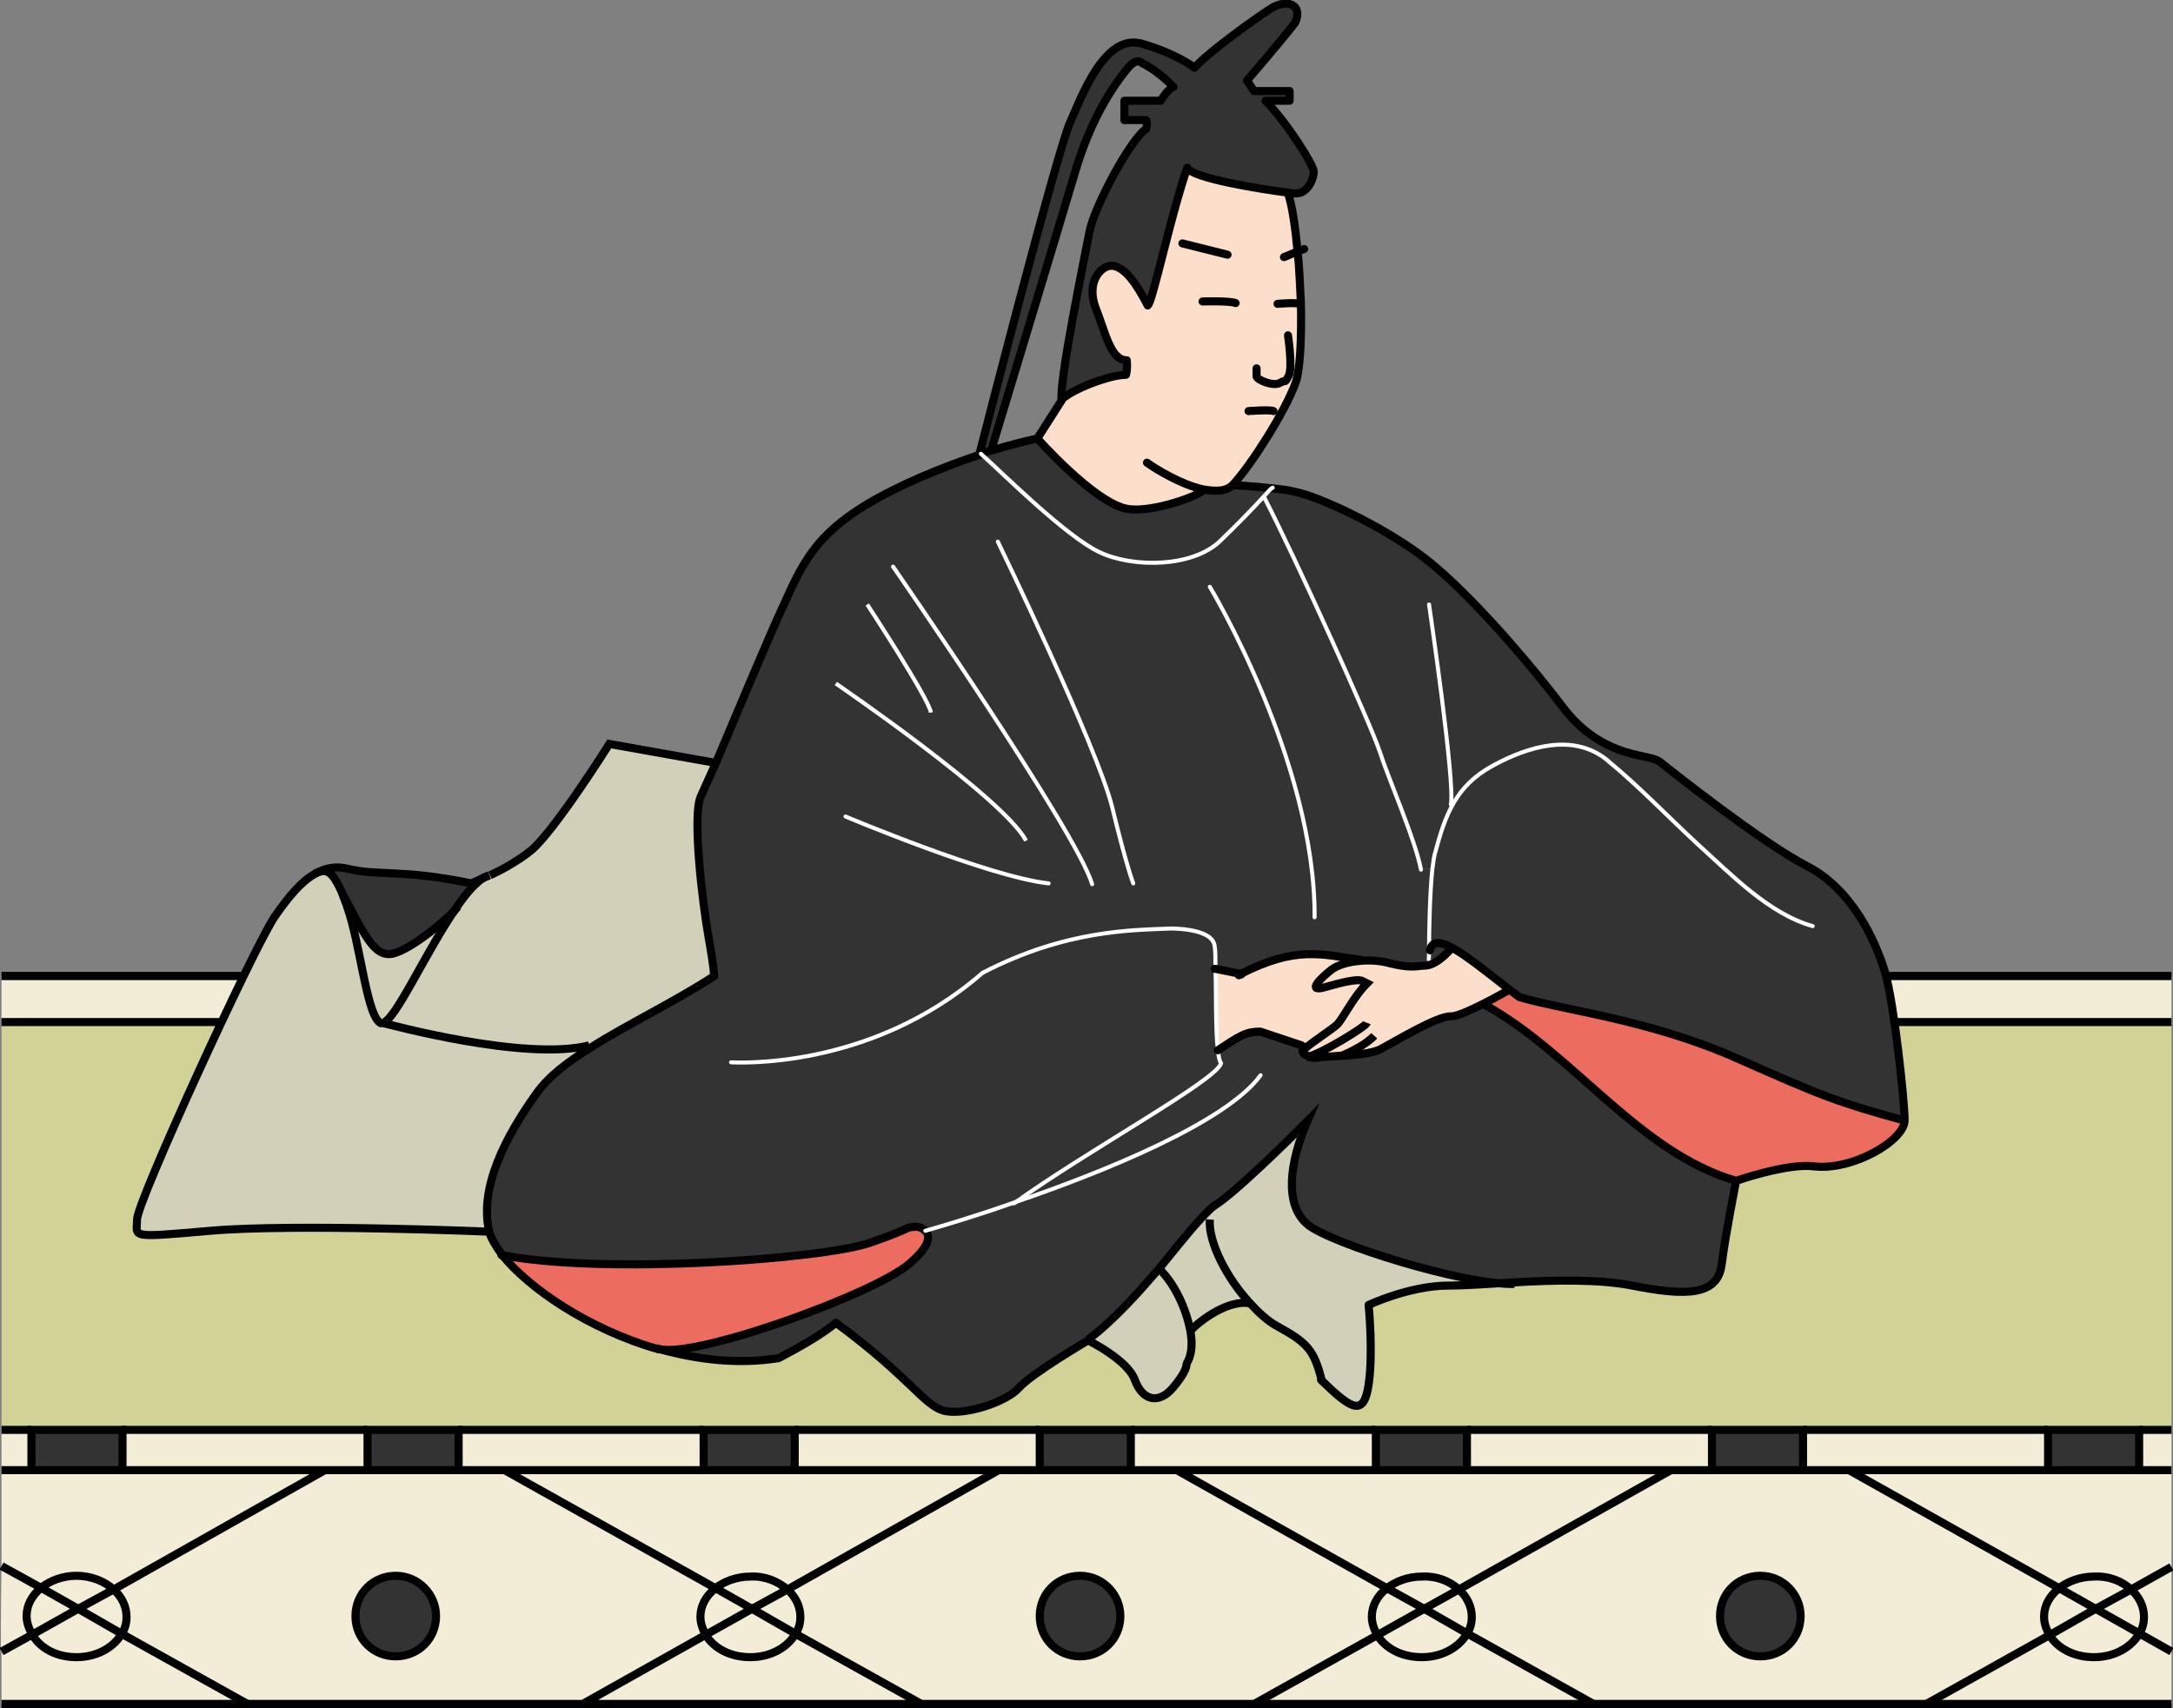 <svg xmlns="http://www.w3.org/2000/svg" xml:space="preserve" id="レイヤー_1" x="0" y="0" style="enable-background:new 0 0 269.6 211.9" version="1.1" viewBox="0 0 269.6 211.9"><rect x="0" y="0" width="269.6" height="211.9" fill="#808080" stroke="none"/><style>.st0{fill:#f3edd7}.st1{fill:#333}.st2{fill:#d2d296}.st3{fill:none;stroke:#000;stroke-miterlimit:10}.st4{fill:#d2d0b9}.st5{fill:#ec6c5f}.st6{fill:#fcdfca}.st7{fill:none;stroke:#000;stroke-linecap:round;stroke-linejoin:round}.st8,.st9{fill:none;stroke:#fff;stroke-width:.5}.st8{stroke-linecap:round;stroke-linejoin:round}.st9{stroke-miterlimit:10}</style><g id="_畳"><path d="M.2 177.4h3.6v5H.2zM269.4 204.9v6.6H239l15.3-8.6c1 1.6 3.1 2.7 5.5 2.7s4.6-1.2 5.6-2.9l4 2.2z" class="st0"/><path d="M269.4 194.4v10.5l-4-2.2c.4-.6.6-1.4.6-2.1 0-1.3-.6-2.5-1.6-3.4l5-2.8z" class="st0"/><path d="M269.4 182.4v12l-5 2.8c-1.1-1-2.8-1.6-4.6-1.6s-3.3.6-4.4 1.5l-26-14.6h40zM269.4 121.1v5.7H.2v-5.7zM265.4 177.4h4v5h-4z" class="st0"/><path d="M266 200.5c0 .8-.2 1.5-.6 2.1l-5.4-3 4.4-2.5c1 1 1.6 2.1 1.6 3.4z" class="st0"/><path d="m260 199.6 5.4 3c-1 1.7-3.1 2.9-5.6 2.9s-4.5-1.1-5.5-2.7l5.7-3.2z" class="st0"/><path d="M254.1 177.4h11.3v5h-11.3z" class="st1"/><path d="m264.4 197.2-4.4 2.5-4.6-2.6c1.1-.9 2.7-1.5 4.4-1.5 1.9-.1 3.5.6 4.6 1.6z" class="st0"/><path d="m260 199.6-5.7 3.2c-.4-.7-.7-1.5-.7-2.3 0-1.4.7-2.6 1.8-3.5l4.6 2.6z" class="st0"/><path d="m229.4 182.4 26 14.6c-1.1.9-1.8 2.1-1.8 3.5 0 .8.2 1.6.7 2.3l-15.3 8.6h-41.4l-15.6-8.8c.4-.6.6-1.4.6-2.1 0-1.3-.6-2.5-1.6-3.4l26.3-14.8h22.1v.1zm-6 18.1c0-2.8-2.2-5-5-5s-5 2.2-5 5 2.2 5 5 5 5-2.2 5-5z" class="st0"/><path d="M254.1 182.4h-30.4v-5h30.4z" class="st0"/><path d="M212.4 177.4h11.3v5h-11.3zM218.4 195.5c2.8 0 5 2.2 5 5s-2.2 5-5 5-5-2.2-5-5 2.3-5 5-5z" class="st1"/><path d="M207.3 182.4 181 197.2c-1.1-1-2.8-1.6-4.6-1.6s-3.3.6-4.4 1.5l-26-14.6h61.3zM182 182.4v-5h30.4v5h-5.1zM197.7 211.4h-42l15.3-8.6c1 1.6 3.1 2.7 5.5 2.7s4.6-1.2 5.6-2.9l15.6 8.8z" class="st0"/><path d="M182.6 200.5c0 .8-.2 1.5-.6 2.1l-5.4-3 4.4-2.5c1 1 1.7 2.1 1.6 3.4z" class="st0"/><path d="m176.7 199.6 5.4 3c-1 1.7-3.1 2.9-5.6 2.9s-4.5-1.1-5.5-2.7l5.7-3.2z" class="st0"/><path d="M170.7 177.4H182v5h-11.3z" class="st1"/><path d="M176.5 195.5c1.8 0 3.4.6 4.6 1.6l-4.4 2.5-4.7-2.6c1.2-.9 2.7-1.5 4.5-1.5z" class="st0"/><path d="m176.7 199.6-5.7 3.2c-.4-.7-.7-1.5-.7-2.3 0-1.4.7-2.6 1.8-3.5l4.6 2.6z" class="st0"/><path d="m146 182.4 26 14.6c-1.1.9-1.8 2.1-1.8 3.5 0 .8.2 1.6.7 2.3l-15.3 8.6h-41.4l-15.6-8.8c.4-.6.6-1.4.6-2.1 0-1.3-.6-2.5-1.6-3.4l26.3-14.8H146v.1zm-7 18.1c0-2.8-2.2-5-5-5s-5 2.2-5 5 2.2 5 5 5 5-2.2 5-5z" class="st0"/><path d="M170.7 182.4h-30.4v-5h30.4z" class="st0"/><path d="M129 177.4h11.3v5H129zM134 195.5c2.8 0 5 2.2 5 5s-2.2 5-5 5-5-2.2-5-5 2.2-5 5-5z" class="st1"/><path d="m123.9 182.4-26.3 14.8c-1.1-1-2.8-1.6-4.6-1.6s-3.3.6-4.4 1.5l-26-14.6c0-.1 61.3-.1 61.3-.1zM129 182.4H98.6v-5H129zM114.3 211.4h-42l15.3-8.6c1 1.6 3.1 2.7 5.5 2.7s4.6-1.2 5.6-2.9l15.6 8.8z" class="st0"/><path d="M99.3 200.5c0 .8-.2 1.5-.6 2.1l-5.4-3 4.4-2.5c1 1 1.6 2.1 1.6 3.4z" class="st0"/><path d="m93.3 199.6 5.4 3c-1 1.7-3.1 2.9-5.6 2.9s-4.5-1.1-5.5-2.7l5.7-3.2z" class="st0"/><path d="M87.3 177.4h11.3v5H87.3z" class="st1"/><path d="M93.1 195.5c1.8 0 3.4.6 4.6 1.6l-4.4 2.5-4.6-2.6c1.1-.9 2.6-1.5 4.4-1.5z" class="st0"/><path d="m93.3 199.6-5.7 3.2c-.4-.7-.7-1.5-.7-2.3 0-1.4.7-2.6 1.8-3.5l4.6 2.6z" class="st0"/><path d="m62.6 182.4 26 14.6c-1.1.9-1.8 2.1-1.8 3.5 0 .8.2 1.6.7 2.3l-15.3 8.6H30.7l-15.6-8.8c.4-.6.6-1.4.6-2.1 0-1.3-.6-2.5-1.6-3.4l26.3-14.8c-.1.1 22.2.1 22.2.1zm-8.5 18.1c0-2.8-2.2-5-5-5s-5 2.2-5 5 2.2 5 5 5 5-2.2 5-5z" class="st0"/><path d="M87.3 182.4H56.8v-5h30.5z" class="st0"/><path d="M45.6 177.4h11.3v5H45.6zM49.1 195.5c2.8 0 5 2.2 5 5s-2.2 5-5 5-5-2.2-5-5 2.2-5 5-5z" class="st1"/><path d="M45.6 182.4H15.1v-5h30.5zM30.7 211.4H.2v-6.5l3.8-2.1c1 1.6 3.1 2.7 5.5 2.7s4.6-1.2 5.6-2.9l15.6 8.8zM15.7 200.5c0 .8-.2 1.5-.6 2.1l-5.4-3 4.4-2.5c1 1 1.6 2.1 1.6 3.4z" class="st0"/><path d="M3.9 177.4h11.3v5H3.9z" class="st1"/><path d="m9.7 199.6 5.4 3c-1 1.7-3.1 2.9-5.6 2.9s-4.5-1-5.5-2.7l5.7-3.2zM9.5 195.5c1.8 0 3.4.6 4.6 1.6l-4.4 2.5-4.6-2.6c1.1-.9 2.7-1.5 4.4-1.5z" class="st0"/><path d="M9.7 199.6 4 202.8c-.4-.7-.7-1.5-.7-2.3 0-1.4.7-2.6 1.8-3.5l4.6 2.6zM.2 194.3 5 197c-1.1.9-1.8 2.1-1.8 3.5 0 .8.2 1.6.7 2.3l-3.8 2.1.1-10.6z" class="st0"/><path d="M212.4 177.4H.2v-50.6h269.2v50.6h-45.7z" class="st2"/><path d="M.2 182.4h40.1L14 197.2c-1.1-1-2.8-1.6-4.6-1.6s-3.3.6-4.4 1.5l-4.8-2.7v-12z" class="st0"/><path d="M269.4 211.4H.2M.2 121.1h269.2M.2 126.8h269.2M265.4 177.4h4M223.7 177.4h30.4M182 177.4h30.4M140.3 177.4h30.4M98.6 177.4H129M56.8 177.4h30.5M15.1 177.4h30.5M.2 177.4h3.7M265.4 182.4h4M223.7 182.4h30.4M182 182.4h30.4M140.3 182.4h30.4M98.6 182.4H129M56.8 182.4h30.5M15.1 182.4h30.5M.2 182.4h3.7M72.3 211.4l15.3-8.6 5.7-3.2 4.4-2.4 26.2-14.8" class="st3"/><path d="m114.3 211.4-15.6-8.7-5.4-3.1-4.6-2.6-26.1-14.6M139 200.5c0 2.8-2.2 5-5 5s-5-2.2-5-5 2.2-5 5-5 5 2.3 5 5zM223.4 200.5c0 2.8-2.2 5-5 5s-5-2.2-5-5 2.2-5 5-5 5 2.3 5 5z" class="st3"/><path d="M97.7 197.2c1 .9 1.6 2.1 1.6 3.4 0 .8-.2 1.5-.6 2.1-1 1.7-3.1 2.9-5.6 2.9s-4.5-1.1-5.5-2.7c-.4-.7-.7-1.5-.7-2.3 0-1.4.7-2.6 1.8-3.5 1.1-.9 2.7-1.5 4.4-1.5 1.8-.1 3.4.6 4.6 1.6zM.2 204.9l3.8-2.1 5.7-3.2 4.4-2.4 26.2-14.8" class="st3"/><path d="m30.7 211.4-15.6-8.7-5.4-3.1-4.6-2.6-4.9-2.7" class="st3"/><path d="M14.1 197.2c1 .9 1.6 2.1 1.6 3.4 0 .8-.2 1.5-.6 2.1-1 1.7-3.1 2.9-5.6 2.9S5 204.5 4 202.8c-.4-.7-.7-1.5-.7-2.3 0-1.4.7-2.6 1.8-3.5 1.1-.9 2.7-1.5 4.4-1.5 1.8 0 3.5.7 4.6 1.7zM155.6 211.4l15.4-8.6 5.7-3.2 4.3-2.4 26.3-14.8" class="st3"/><path d="m197.7 211.4-15.6-8.7-5.4-3.1-4.7-2.6-26-14.6" class="st3"/><path d="M181 197.2c1 .9 1.6 2.1 1.6 3.4 0 .8-.2 1.5-.6 2.1-1 1.7-3.1 2.9-5.6 2.9s-4.5-1.1-5.5-2.7c-.4-.7-.7-1.5-.7-2.3 0-1.4.7-2.6 1.8-3.5 1.1-.9 2.7-1.5 4.4-1.5 1.9-.1 3.5.6 4.6 1.6zM239 211.4l15.4-8.6 5.6-3.2 4.4-2.4 5-2.8" class="st3"/><path d="m269.4 204.9-3.9-2.2-5.5-3.1-4.6-2.6-26-14.6" class="st3"/><path d="M264.4 197.2c1 .9 1.6 2.1 1.6 3.4 0 .8-.2 1.5-.6 2.1-1 1.7-3.1 2.9-5.6 2.9s-4.5-1.1-5.5-2.7c-.4-.7-.7-1.5-.7-2.3 0-1.4.7-2.6 1.8-3.5 1.1-.9 2.7-1.5 4.4-1.5 1.9-.1 3.5.6 4.6 1.6zM54.1 200.5c0 2.8-2.2 5-5 5s-5-2.2-5-5 2.2-5 5-5 5 2.3 5 5zM3.9 177.4h11.3v5H3.9zM45.6 177.4h11.3v5H45.6zM87.3 177.4h11.3v5H87.3zM129 177.4h11.3v5H129zM170.7 177.4H182v5h-11.3zM212.4 177.4h11.3v5h-11.3zM254.1 177.4h11.3v5h-11.3z" class="st3"/><path d="M.2 177.4h3.6v5H.2zM269.4 204.9v6.6H239l15.3-8.6c1 1.6 3.1 2.7 5.5 2.7s4.6-1.2 5.6-2.9l4 2.2z" class="st0"/><path d="M269.4 194.4v10.5l-4-2.2c.4-.6.6-1.4.6-2.1 0-1.3-.6-2.5-1.6-3.4l5-2.8z" class="st0"/><path d="M269.4 182.4v12l-5 2.8c-1.1-1-2.8-1.6-4.6-1.6s-3.3.6-4.4 1.5l-26-14.6h40zM269.4 121.1v5.7H.2v-5.7zM265.4 177.4h4v5h-4z" class="st0"/><path d="M266 200.5c0 .8-.2 1.5-.6 2.1l-5.4-3 4.4-2.5c1 1 1.6 2.1 1.6 3.4z" class="st0"/><path d="m260 199.6 5.4 3c-1 1.7-3.1 2.9-5.6 2.9s-4.5-1.1-5.5-2.7l5.7-3.2z" class="st0"/><path d="M254.1 177.4h11.3v5h-11.3z" class="st1"/><path d="m264.4 197.2-4.4 2.5-4.6-2.6c1.1-.9 2.7-1.5 4.4-1.5 1.9-.1 3.5.6 4.6 1.6z" class="st0"/><path d="m260 199.6-5.7 3.2c-.4-.7-.7-1.5-.7-2.3 0-1.4.7-2.6 1.8-3.5l4.6 2.6z" class="st0"/><path d="m229.4 182.4 26 14.6c-1.1.9-1.8 2.1-1.8 3.5 0 .8.2 1.6.7 2.3l-15.3 8.6h-41.4l-15.6-8.8c.4-.6.6-1.4.6-2.1 0-1.3-.6-2.5-1.6-3.4l26.3-14.8h22.1v.1zm-6 18.1c0-2.8-2.2-5-5-5s-5 2.2-5 5 2.2 5 5 5 5-2.2 5-5z" class="st0"/><path d="M254.1 182.4h-30.4v-5h30.4z" class="st0"/><path d="M212.4 177.4h11.3v5h-11.3zM218.4 195.5c2.8 0 5 2.2 5 5s-2.2 5-5 5-5-2.2-5-5 2.3-5 5-5z" class="st1"/><path d="M207.3 182.4 181 197.2c-1.1-1-2.8-1.6-4.6-1.6s-3.3.6-4.4 1.5l-26-14.6h61.3zM182 182.4v-5h30.4v5h-5.1zM197.7 211.4h-42l15.3-8.6c1 1.6 3.1 2.7 5.5 2.7s4.6-1.2 5.6-2.9l15.6 8.8z" class="st0"/><path d="M182.6 200.5c0 .8-.2 1.5-.6 2.1l-5.4-3 4.4-2.5c1 1 1.7 2.1 1.6 3.4z" class="st0"/><path d="m176.7 199.6 5.4 3c-1 1.7-3.1 2.9-5.6 2.9s-4.5-1.1-5.5-2.7l5.7-3.2z" class="st0"/><path d="M170.7 177.4H182v5h-11.3z" class="st1"/><path d="M176.5 195.5c1.8 0 3.4.6 4.6 1.6l-4.4 2.5-4.7-2.6c1.2-.9 2.7-1.5 4.5-1.5z" class="st0"/><path d="m176.7 199.6-5.7 3.2c-.4-.7-.7-1.5-.7-2.3 0-1.4.7-2.6 1.8-3.5l4.6 2.6z" class="st0"/><path d="m146 182.4 26 14.6c-1.1.9-1.8 2.1-1.8 3.5 0 .8.2 1.6.7 2.3l-15.3 8.6h-41.4l-15.6-8.8c.4-.6.6-1.4.6-2.1 0-1.3-.6-2.5-1.6-3.4l26.3-14.8H146v.1zm-7 18.1c0-2.8-2.2-5-5-5s-5 2.2-5 5 2.2 5 5 5 5-2.2 5-5z" class="st0"/><path d="M170.7 182.4h-30.4v-5h30.4z" class="st0"/><path d="M129 177.4h11.3v5H129zM134 195.5c2.8 0 5 2.2 5 5s-2.2 5-5 5-5-2.2-5-5 2.2-5 5-5z" class="st1"/><path d="m123.9 182.4-26.3 14.8c-1.1-1-2.8-1.6-4.6-1.6s-3.3.6-4.4 1.5l-26-14.6c0-.1 61.3-.1 61.3-.1zM129 182.4H98.6v-5H129zM114.3 211.4h-42l15.3-8.6c1 1.6 3.1 2.7 5.5 2.7s4.6-1.2 5.6-2.9l15.6 8.8z" class="st0"/><path d="M99.3 200.5c0 .8-.2 1.5-.6 2.1l-5.4-3 4.4-2.5c1 1 1.6 2.1 1.6 3.4z" class="st0"/><path d="m93.3 199.6 5.4 3c-1 1.7-3.1 2.9-5.6 2.9s-4.5-1.1-5.5-2.7l5.7-3.2z" class="st0"/><path d="M87.3 177.4h11.3v5H87.3z" class="st1"/><path d="M93.1 195.5c1.8 0 3.4.6 4.6 1.6l-4.4 2.5-4.6-2.6c1.1-.9 2.6-1.5 4.4-1.5z" class="st0"/><path d="m93.3 199.6-5.7 3.2c-.4-.7-.7-1.5-.7-2.3 0-1.4.7-2.6 1.8-3.5l4.6 2.6z" class="st0"/><path d="m62.6 182.4 26 14.6c-1.1.9-1.8 2.1-1.8 3.5 0 .8.2 1.6.7 2.3l-15.3 8.6H30.7l-15.6-8.8c.4-.6.6-1.4.6-2.1 0-1.3-.6-2.5-1.6-3.4l26.3-14.8c-.1.1 22.2.1 22.2.1zm-8.5 18.1c0-2.8-2.2-5-5-5s-5 2.2-5 5 2.2 5 5 5 5-2.2 5-5z" class="st0"/><path d="M87.3 182.4H56.8v-5h30.5z" class="st0"/><path d="M45.6 177.4h11.3v5H45.6zM49.1 195.5c2.8 0 5 2.2 5 5s-2.2 5-5 5-5-2.2-5-5 2.2-5 5-5z" class="st1"/><path d="M45.6 182.4H15.1v-5h30.5zM30.7 211.4H.2v-6.5l3.8-2.1c1 1.6 3.1 2.7 5.5 2.7s4.6-1.2 5.6-2.9l15.6 8.8zM15.7 200.5c0 .8-.2 1.5-.6 2.1l-5.4-3 4.4-2.5c1 1 1.6 2.1 1.6 3.4z" class="st0"/><path d="M3.9 177.4h11.3v5H3.9z" class="st1"/><path d="m9.7 199.6 5.4 3c-1 1.7-3.1 2.9-5.6 2.9s-4.5-1-5.5-2.7l5.7-3.2zM9.5 195.5c1.8 0 3.4.6 4.6 1.6l-4.4 2.5-4.6-2.6c1.1-.9 2.7-1.5 4.4-1.5z" class="st0"/><path d="M9.7 199.6 4 202.8c-.4-.7-.7-1.5-.7-2.3 0-1.4.7-2.6 1.8-3.5l4.6 2.6zM.2 194.3 5 197c-1.1.9-1.8 2.1-1.8 3.5 0 .8.2 1.6.7 2.3l-3.8 2.1.1-10.6z" class="st0"/><path d="M212.4 177.4H.2v-50.6h269.2v50.6h-45.7z" class="st2"/><path d="M.2 182.4h40.1L14 197.2c-1.1-1-2.8-1.6-4.6-1.6s-3.3.6-4.4 1.5l-4.8-2.7v-12z" class="st0"/><path d="M269.4 211.4H.2M.2 121.1h269.2M.2 126.8h269.2M265.4 177.4h4M223.7 177.4h30.4M182 177.4h30.4M140.3 177.4h30.4M98.6 177.4H129M56.8 177.4h30.5M15.1 177.4h30.5M.2 177.4h3.7M265.4 182.4h4M223.7 182.4h30.4M182 182.4h30.4M140.3 182.4h30.4M98.6 182.4H129M56.8 182.4h30.5M15.1 182.4h30.5M.2 182.4h3.7M72.3 211.4l15.3-8.6 5.7-3.2 4.4-2.4 26.2-14.8" class="st3"/><path d="m114.3 211.4-15.6-8.7-5.4-3.1-4.6-2.6-26.1-14.6M139 200.5c0 2.8-2.2 5-5 5s-5-2.2-5-5 2.2-5 5-5 5 2.3 5 5zM223.4 200.5c0 2.8-2.2 5-5 5s-5-2.2-5-5 2.2-5 5-5 5 2.3 5 5z" class="st3"/><path d="M97.7 197.2c1 .9 1.6 2.1 1.6 3.4 0 .8-.2 1.5-.6 2.1-1 1.7-3.1 2.9-5.6 2.9s-4.5-1.1-5.5-2.7c-.4-.7-.7-1.5-.7-2.3 0-1.4.7-2.6 1.8-3.5 1.1-.9 2.7-1.5 4.4-1.5 1.8-.1 3.4.6 4.6 1.6zM.2 204.9l3.8-2.1 5.7-3.2 4.4-2.4 26.2-14.8" class="st3"/><path d="m30.7 211.4-15.6-8.7-5.4-3.1-4.6-2.6-4.9-2.7" class="st3"/><path d="M14.1 197.2c1 .9 1.6 2.1 1.6 3.4 0 .8-.2 1.5-.6 2.1-1 1.7-3.1 2.9-5.6 2.9S5 204.5 4 202.8c-.4-.7-.7-1.5-.7-2.3 0-1.4.7-2.6 1.8-3.5 1.1-.9 2.7-1.5 4.4-1.5 1.8 0 3.5.7 4.6 1.7zM155.6 211.4l15.4-8.6 5.7-3.2 4.3-2.4 26.3-14.8" class="st3"/><path d="m197.7 211.4-15.6-8.7-5.4-3.1-4.7-2.6-26-14.6" class="st3"/><path d="M181 197.2c1 .9 1.6 2.1 1.6 3.4 0 .8-.2 1.5-.6 2.1-1 1.7-3.1 2.9-5.6 2.9s-4.5-1.1-5.5-2.7c-.4-.7-.7-1.5-.7-2.3 0-1.4.7-2.6 1.8-3.5 1.1-.9 2.7-1.5 4.4-1.5 1.9-.1 3.5.6 4.6 1.6zM239 211.4l15.4-8.6 5.6-3.2 4.4-2.4 5-2.8" class="st3"/><path d="m269.4 204.9-3.9-2.2-5.5-3.1-4.6-2.6-26-14.6" class="st3"/><path d="M264.4 197.2c1 .9 1.6 2.1 1.6 3.4 0 .8-.2 1.5-.6 2.1-1 1.7-3.1 2.9-5.6 2.9s-4.5-1.1-5.5-2.7c-.4-.7-.7-1.5-.7-2.3 0-1.4.7-2.6 1.8-3.5 1.1-.9 2.7-1.5 4.4-1.5 1.9-.1 3.5.6 4.6 1.6zM54.1 200.5c0 2.8-2.2 5-5 5s-5-2.2-5-5 2.2-5 5-5 5 2.3 5 5zM3.9 177.4h11.3v5H3.9zM45.6 177.4h11.3v5H45.6zM87.3 177.4h11.3v5H87.3zM129 177.4h11.3v5H129zM170.7 177.4H182v5h-11.3zM212.4 177.4h11.3v5h-11.3zM254.1 177.4h11.3v5h-11.3z" class="st3"/></g><g id="_レイヤー_2"><path d="M73.2 129.8c-2.9 1.8-5.3 3.6-6.8 5.7-3.8 5.3-7.2 11.7-5.9 17.2h-.2s-24-1-34.3-.1c-10.3.9-9.1.8-9.1-1.4s14.4-33.8 17.1-37.6c1.6-2.3 3.2-4.3 5-5.3 1.3-.5 2-.9 3.5 2.5v.1c.2.4.3.8.5 1.3 1.8 4.9 2.5 14.3 4.4 14.7.9.3 17.7 4.8 25.8 2.9z" class="st4"/><path d="M88.7 94.7c-.9 2-1.6 3.5-1.8 4-1.2 2.2.2 13.6.9 17.5s.7 4.9.7 4.9c-5.1 3.3-10.8 6-15.2 8.8l-.1-.1c-8 2-24.8-2.6-25.7-2.8 1.5.1 5.5-9 9.3-14.4 1.1-1.6 2.2-2.9 3.3-3.6.2-.1.4-.2.7-.3 1.5-.7 3.5-1.8 5.1-3.1 2.9-2.4 9.7-13.2 9.7-13.2l12.9 2.3c0-.1.2 0 .2 0z" class="st4"/><path d="M48.8 118.3c2.4-.6 7-4.5 8-5.8-3.8 5.4-7.8 14.6-9.3 14.4-1.9-.4-2.7-9.8-4.4-14.7-.2-.5-.3-.9-.5-1.3 2.4 4.9 3.8 8.1 6.2 7.4z" class="st4"/><path d="M58.5 109.6s.6-.2 1.5-.7c-1 .6-2.1 1.9-3.3 3.6-1 1.3-5.5 5.2-8 5.8-2.4.6-3.8-2.6-6.3-7.3v-.1c-1.4-3.4-2.1-3-3.5-2.5 1.2-.7 2.6-1 4.1-.6 4 .9 6.6 0 15.5 1.8z" class="st1"/><path d="M184.1 124.5c1.6-.8 3.1-1.7 3.2-1.7l1.2.9c5.3 1.6 16.2 2.7 27 7.6 10.8 4.9 12.8 5.5 20.7 7.7 0 2.5-6.5 6.3-11.3 5.7-3.3-.5-9.6 1.8-9.6 1.8-12.1-3.5-20.2-15.9-31.2-22z" class="st5"/><path d="M160.5 60.9c3.1.6 10.7 4.3 15.7 7.9 5 3.7 12.3 11.9 17.5 18.7 2.4 3.2 4.9 4.6 7 5.4l-1.1 1.4-.1-.1c-4.2-3.4-9.9-1.7-14.2.7-4.6 2.5-5.9 6.1-7.2 11-.1.5-.2 1.1-.3 1.9h-1.4c-.7-3.7-4-11.2-5.1-14.6-1.1-3.3-10.4-23.8-14.3-31.5l-.1-.1c.6-.7 1-1.1 1.1-1.1.8.2 1.7.3 2.5.4z" class="st1"/><path d="M177.3 117.9c0-2.5.1-7.1.4-10 .1-.8.2-1.5.3-1.9 1.3-4.9 2.6-8.5 7.2-11 4.4-2.4 10-4.1 14.2-.7l.1.1 1.1-1.4c2.4.9 4.3.9 5.1 1.5 1.5 1.2 12.6 10 18.2 12.9 5.6 2.9 8.6 9.4 9.8 13.3 1.2 4 2.4 15.9 2.4 18.4-8-2.2-9.9-2.9-20.7-7.7s-21.7-6-27-7.6l-1.2-.9c-2.7-2.1-5.3-4.2-7.1-5.2-1.4-.9-2.5-1-2.8.2z" class="st1"/><path d="m168.9 121.7.6.3c-1.8 1.8-3 4.5-3.8 5.2-.7.6-3 2.1-3.9 2.9l-.4-.5-5.1-1.7c-1.9 0-2.7.6-5.3 2.3-.3-2.4-.2-7.1-.3-10.2l3 .7c7-3.6 10.1-2.4 15.1-1.8v.2c-1.5.1-2.9.5-3.7 1.1-1.4 1.1-3.1 2.8-.9 2.2 2.1-.5 4.1-1 4.7-.7z" class="st6"/><path d="M171.4 130.1c-1 .6-3.1.8-5 .9-1.4.1-2.5.1-2.8.2-.4.1-.9 0-1.4-.1-.4-.1-.7-.4-.7-.6l.3-.3c.9-.8 3.3-2.3 3.9-2.9.8-.7 2-3.4 3.8-5.2l-.6-.3c-.6-.3-2.6.2-4.7.8-2.1.6-.5-1 .9-2.2.8-.6 2.2-1 3.7-1.1 1.2-.1 2.4 0 3.5.3 2.5.7 3.2.4 4.2.3 1.5.1 3.2-1.8 3.6-2.2 1.9 1 4.4 3.1 7.1 5.2-.1.1-1.6.9-3.2 1.7-1.6.8-3.4 1.6-4.1 1.6-1.5-.1-6.8 3-8.5 3.9z" class="st6"/><path d="M169.8 171.8c-.6 4-2.1 3.1-5.9-.6-1-3.9-1.8-4.6-5.6-6.8-1.1-.6-2.2-1.6-3.3-2.8-2.8-3-5.2-7.5-5-10.4h-1.1c.8-.9 1.5-1.6 2.2-2 3.5-2.5 11.1-10.2 11.1-10.2-2.2 5.1-2.9 10.3 0 12.8 2.9 2.4 19.3 7.5 25.6 7.4-3.3.2-6.2.4-8.1.4-4.9 0-9.9 2.4-9.9 2.4s.6 5.8 0 9.8z" class="st4"/><path d="M179.9 126.1c.8 0 2.5-.8 4.1-1.6 11 6 19.1 18.5 31.3 21.9 0 0-1.3 6.4-1.8 10.4-.4 4-4.4 4-11.1 2.6-4-.8-9.7-.6-14.6-.4h-.1c-6.4.1-22.7-4.9-25.6-7.4-2.9-2.4-2.2-7.6 0-12.8 0 0-7.7 7.8-11.1 10.2-.6.5-1.4 1.2-2.2 2-1.5 1.6-3.2 3.8-5.1 6.1-2.6 3.1-5.5 6.3-8.8 8.8 0 0-6.9 4.1-8.6 5.9-1.6 1.8-6.9 3.5-9.4 2.8-2.5-.7-4.2-4.1-13.3-10.9 0 0-1.4 1.6-7.1 4.4-5 .8-10.1.3-14.7-1.1 4.8 1 26.5-6.9 30.9-10.6 2.7-2.3 2.6-3.5 2-4.1 2.1-.6 6.2-1.8 11-3.5 8.9-6.5 25.2-15.3 25.7-17.4-.2-.2-.3-.8-.4-1.6 2.6-1.7 3.4-2.3 5.3-2.3l5.1 1.7.4.5-.3.3c0 .3.3.5.7.6.4.1 1 .2 1.4.1.3-.1 1.5-.1 2.8-.2 1.8-.1 4-.3 5-.9 1.7-.5 6.9-3.6 8.5-3.5z" class="st1"/><path d="M155.1 161.7c-2.6-.5-6.1 2-7.4 3.4-.5-2.8-2-6-3.9-7.8 1.9-2.3 3.6-4.5 5.1-6.1h1.1c-.1 3.1 2.3 7.5 5.1 10.5z" class="st4"/><path d="M145.5 172.1c-1.8 2.1-3.8 1.5-4.7-1-.9-2.5-5.8-4.9-5.8-4.9 3.3-2.5 6.2-5.8 8.8-8.8 1.9 1.7 3.4 5 3.9 7.8.3 1.7.2 3.2-.5 4 0 0 .1.8-1.7 2.9z" class="st4"/><path d="M135.9 38.1c-1.2-3.3.9-5.4 2.3-5.1 1.4.3 2.7 2.1 4.2 4.9.6-.4 2.8-11 4.9-17.1.5 1.3 9.3 2.8 12.5 3.1.5 1.4.9 4.1 1.2 7.3.2 2.1.3 4.3.4 6.4.1 4.4-.1 8.5-.7 10-1.3 3.5-5.4 10-7.7 12.5-.8.9-2.2.9-3.8.6l-.1.2c-1.1.8-6.8 2.8-9.5 2.2-4.1-.9-11-8.7-11-8.7l3-4.7c1.1-1.2 5.9-3.1 8-3.1 0 0 .3-.7.1-1.8-1.9 0-2.5-3.3-3.8-6.7z" class="st6"/><path d="M122.9 56c2-.6 3.9-1.1 5.7-1.5 0 0 6.9 7.8 11 8.7 2.7.6 8.4-1.3 9.5-2.2l.1-.2c1.5.4 2.9.3 3.8-.6 0 0 2.4.1 4.9.4-.1.1-.4.5-1.1 1.1-1.2 1.3-3.2 3.4-5.4 5.5-3.4 3.3-10.8 3.3-15 1.4s-11.8-9.6-14.7-12.2c.4-.2.8-.3 1.2-.4z" class="st1"/><path d="M172.4 119.5c-1.1-.3-2.3-.4-3.5-.3v-.2c-5-.7-8.1-1.8-15.1 1.8l-3-.7c0 3.1 0 7.7.3 10.1.1.8.2 1.4.4 1.6-.4 2.1-16.7 10.9-25.7 17.4-4.8 1.7-8.9 2.9-11 3.5-.4-.4-.9-.5-1.1-.5-1.7.1 0 0-5.8 2-5.7 2-32.9 4-45.7 1.5-.9-1.1-1.4-2.1-1.6-2.9-1.3-5.5 2.1-11.9 5.9-17.2 1.5-2.1 3.9-3.9 6.8-5.7 4.5-2.8 10.1-5.5 15.2-8.8 0 0 0-1-.7-4.9s-2.1-15.3-.9-17.5c.3-.6 1-2 1.8-4 2.6-5.9 6.9-16.2 8.5-19.8 2.2-4.9 3.9-8.5 10.2-12.3 4.2-2.5 9.2-4.6 14.1-6.2.1 0 .1 0 .2-.1 2.9 2.6 10.5 10.2 14.7 12.2s11.6 1.9 15-1.4c2.2-2.1 4.2-4.2 5.4-5.5l.1.1c3.9 7.6 13.2 28.1 14.3 31.5 1.1 3.4 4.4 10.9 5.1 14.6h1.4c-.3 2.9-.4 7.5-.4 10 .3-1.2 1.4-1.1 2.8-.3-.4.5-2 2.3-3.6 2.2-.9.2-1.7.5-4.1-.2z" class="st1"/><path d="M133.3 21.4c-2.1 7.1-10.4 34.5-10.4 34.5-.4.1-.8.2-1.2.4-.1 0-.1 0-.2.1 0 0 9.7-37.9 11.3-41.3 1.5-3.4 4.3-10.9 8.8-9.7 4.5 1.3 6.6 3 6.6 3 1.8-2 7.4-6 9.4-7.3 2-1.3 4.1-.6 3.1 1.7-2.1 2.7-6 7.2-6 7.2l.9 1.3h4.4v1.2h-3c2.6 2.6 6 8 6 8.8s-.7 2.7-2.2 2.7c-.2 0-.6 0-1-.1-3.2-.4-12-1.8-12.5-3.1-2.1 6.1-4.3 16.7-4.9 17.1-1.5-2.9-2.8-4.6-4.2-4.9-1.4-.3-3.5 1.8-2.3 5.1 1.3 3.3 1.9 6.6 3.9 6.6.1 1.2-.1 1.8-.1 1.8-2.1 0-6.9 1.9-8 3.1-.2-3 2.9-17.8 3.5-21 .7-3.2 5.1-11.4 7-12.6.2-.6 0-1.1 0-1.1h-2.7v-2.4h4.5s.9-1.5 1.6-1.7c-1.7-1.8-3.5-2.8-3.8-2.9-.3-.2-.8-.8-2 .7-1.3 1.7-4.4 5.7-6.5 12.8z" class="st1"/><path d="M62.2 155.7c12.7 2.5 39.9.5 45.7-1.5 5.8-2 4.1-1.9 5.8-2 .2 0 .7.1 1.1.5.6.6.7 1.8-2 4.1-4.3 3.7-26.1 11.6-30.9 10.6-.1 0-.2 0-.3-.1-8.7-2.5-16.2-7.6-19.4-11.6z" class="st5"/><path d="M121.5 56.4s9.7-37.9 11.3-41.3c1.5-3.4 4.3-10.9 8.8-9.7 4.5 1.3 6.6 3 6.6 3 1.8-2 7.4-6 9.4-7.3 2-1.3 4.1-.6 3.1 1.7-2.1 2.7-6 7.2-6 7.2l.9 1.3h4.4v1.2h-3c2.6 2.6 6 8 6 8.8s-.7 2.7-2.2 2.7c-.2 0-.6 0-1-.1-3.2-.4-12-1.8-12.5-3.1-2.1 6.1-4.3 16.7-4.9 17.1-1.5-2.9-2.8-4.6-4.2-4.9-1.4-.3-3.5 1.8-2.3 5.1 1.3 3.3 1.9 6.6 3.9 6.6.1 1.2-.1 1.8-.1 1.8-2.1 0-6.9 1.9-8 3.1-.2-3 2.9-17.8 3.5-21 .7-3.2 5.1-11.4 7-12.6.2-.6 0-1.1 0-1.1h-2.7v-2.4h4.5s.9-1.5 1.6-1.7c-1.7-1.8-3.5-2.8-3.8-2.9-.3-.2-.8-.8-2 .7-1.3 1.6-4.3 5.6-6.4 12.7-2.1 7.1-10.4 34.5-10.4 34.5M161 31.2c.2 2 .3 4.3.4 6.4.1 4.4-.1 8.5-.7 10-1.3 3.5-5.4 10-7.7 12.5-.8.9-2.2.9-3.8.6-2.7-.6-5.8-2.5-6.9-3.3" class="st7"/><path d="M159.8 24c.5 1.4.9 4.1 1.2 7.3M131.7 49.7l-3 4.7s6.9 7.8 11 8.7c2.7.6 8.4-1.3 9.5-2.2M149.2 37.4s3.4-.1 4.1.2M158.5 37.7s2.1-.2 2.8 0c0 0 0 0 0 0M155.9 45.7v1c0 .4 2.1 1.3 2.9.8.9-.5.5.2 1.1-.9.5-1-.1-5-.1-5M154.9 51s2.8-.2 3.1 0M146.7 30.2l5.6 1.4" class="st7"/><path d="m159.3 31.9 1.7-.7h0l.8-.3M187.9 159.1c4.9-.3 10.6-.4 14.6.4 6.6 1.3 10.6 1.3 11.1-2.6s1.8-10.4 1.8-10.4 6.3-2.2 9.6-1.8c4.8.6 11.3-3.2 11.3-5.7s-1.3-14.4-2.4-18.3c-1.2-4-4.1-10.4-9.8-13.3-5.6-2.9-16.8-11.8-18.2-12.9-.8-.6-2.7-.6-5.1-1.5-2.1-.8-4.6-2.2-7-5.4-5.2-6.8-12.5-15-17.5-18.7-5-3.7-12.6-7.3-15.7-7.9-.8-.2-1.7-.3-2.6-.4-2.5-.3-4.9-.4-4.9-.4M163.9 171.2c3.8 3.7 5.3 4.6 5.9.6.6-4 0-9.9 0-9.9s5.1-2.4 9.9-2.4c1.9 0 4.9-.2 8.1-.4M81.9 167.4c4.7 1.3 9.7 1.9 14.7 1.1 5.6-2.9 7.1-4.4 7.1-4.4 9.2 6.8 10.8 10.1 13.3 10.9 2.5.7 7.8-1 9.4-2.8 1.6-1.8 8.6-5.9 8.6-5.9s4.9 2.4 5.8 4.9c.9 2.5 2.9 3.1 4.7 1 1.8-2.1 1.7-2.9 1.7-2.9M128.7 54.4c-1.8.4-3.7.9-5.7 1.5-.4.1-.8.2-1.2.4-.1 0-.1 0-.2.1-4.8 1.6-9.9 3.7-14.1 6.2-6.3 3.8-8 7.4-10.2 12.3-1.7 3.6-6 13.9-8.5 19.8-.9 2-1.6 3.5-1.8 4-1.2 2.2.2 13.6.9 17.5s.7 4.9.7 4.9c-5.1 3.3-10.8 6-15.2 8.8-2.9 1.8-5.3 3.6-6.8 5.7-3.8 5.3-7.2 11.7-5.9 17.2 0 0 0 0 0 0 .2.8.8 1.8 1.6 2.9 3.2 4 10.6 9.2 19.4 11.7" class="st7"/><path d="M177.3 119.1c-.1-.1 0 .2 0-1.2 0-2.5.1-7.1.4-10 .1-.8.2-1.5.3-1.9 1.3-4.9 2.6-8.5 7.2-11 4.4-2.4 10-4.1 14.2-.7l.1.1c3.9 3.2 7.4 6.9 11.2 10.4 4.1 3.7 8.8 8.6 14.2 10.1" class="st8"/><path d="M215.4 146.5c-12.1-3.5-20.3-15.9-31.3-21.9M187.3 122.8c-2.7-2.1-5.3-4.2-7.1-5.2-1.5-.8-2.5-.9-2.8.3M236.2 139c-8-2.2-9.9-2.9-20.7-7.7s-21.7-6-27-7.6l-1.2-.9M62.2 155.7c12.7 2.5 39.9.5 45.7-1.5 5.8-2 4.1-1.9 5.8-2 .2 0 .7.1 1.1.5.6.6.7 1.8-2 4.1-4.3 3.7-26.1 11.6-30.9 10.6-.1 0-.2 0-.3-.1" class="st7"/><path d="M114.8 152.7c2.1-.6 6.2-1.8 11-3.5 11.2-3.8 26.4-10 30.6-15.8M104.9 101.3s17.8 7.5 25.2 8.3M110.8 70.3s22.8 32.9 24.7 39.4M123.8 67.2s12.4 25.6 14.2 33c1.8 7.4 2.6 9.4 2.6 9.4M150.1 72.8s13.1 21.7 13 41M121.7 56.3c2.9 2.6 10.5 10.2 14.7 12.2s11.6 1.9 15-1.4c2.2-2.1 4.2-4.2 5.4-5.5.6-.7 1-1.1 1.1-1.1h0M156.9 61.8c3.9 7.6 13.2 28.1 14.3 31.5 1.1 3.4 4.4 10.9 5.1 14.6M177.3 75s3.3 22.4 2.7 24.8" class="st8"/><path d="M125.8 149.3c9-6.5 25.2-15.3 25.7-17.4-.2-.2-.3-.8-.4-1.6-.3-2.4-.2-7.1-.3-10.2 0-1.2 0-2.2-.1-2.7-.2-2.3-5.5-2.2-5.5-2.2-4.5.2-12.9.1-23.3 5.5-14 12.2-30.8 11.1-31.2 11.1" class="st8"/><path d="M151.1 130.3c2.6-1.7 3.4-2.3 5.3-2.3l5.1 1.7M168.9 119.1c-5-.7-8.1-1.8-15.1 1.8 0 0-.1 0-.1.1" class="st7"/><path d="M162.2 131.1c.4.1 1 .2 1.4.1.3-.1 1.5-.1 2.8-.2 1.8-.1 4-.3 5-.9 1.7-.9 7-4.1 8.6-4 .8 0 2.5-.8 4.1-1.6 1.6-.8 3.1-1.7 3.2-1.7M180.2 117.5c-.5.6-2.1 2.4-3.6 2.3-1 .1-1.8.3-4.2-.3-1.1-.3-2.3-.4-3.5-.3-1.5.1-2.9.5-3.7 1.1-1.4 1.1-3.1 2.8-.9 2.2 2.1-.6 4.1-1.1 4.7-.8l.6.3c-1.8 1.8-3 4.5-3.8 5.2-.7.6-3 2.1-3.9 2.9l-.3.3c0 .3.3.5.7.6" class="st3"/><path d="M162.2 131.1c1.5-.2 7.2-3.7 7.4-4.2M166.4 131c1-.4 3.1-1.4 4.1-2.5" class="st3"/><path d="m154 120.9-.2-.1-3-.6h-.1" class="st7"/><path d="M150.1 151.3c-.2 2.9 2.2 7.4 5 10.4 1.1 1.2 2.2 2.2 3.3 2.8 3.8 2.1 4.6 2.9 5.6 6.8M147.2 169.2c.6-.9.8-2.3.5-4-.5-2.8-2-6-3.9-7.8" class="st3"/><path d="M135 166.2c3.3-2.5 6.2-5.8 8.8-8.8 1.9-2.3 3.6-4.5 5.1-6.1.8-.9 1.5-1.6 2.2-2 3.5-2.5 11.1-10.2 11.1-10.2-2.2 5.1-2.9 10.3 0 12.8 2.9 2.4 19.3 7.5 25.6 7.4h.1" class="st3"/><path d="M147.7 165.1c1.3-1.4 4.8-3.9 7.4-3.4" class="st3"/><path d="M103.7 84.8s20.8 14.2 23.6 19.5M107.6 75s7.6 11.6 7.9 13.4" class="st9"/><path d="M60 108.9c-.9.4-1.5.7-1.5.7-8.8-1.8-11.5-.9-15.3-1.8-1.5-.4-2.9-.1-4.1.6-1.8 1-3.4 3-5 5.3-2.6 3.8-17.1 35.4-17.1 37.6s-1.2 2.3 9.1 1.4 34.3.1 34.3.1M60.7 108.6c-.2.1-.5.2-.7.3M88.5 94.6l-12.9-2.3s-6.8 10.8-9.7 13.2c-1.6 1.3-3.6 2.4-5.1 3.1" class="st3"/><path d="M47.4 126.9c1.5.1 5.5-9 9.3-14.4 1.1-1.6 2.2-2.9 3.3-3.6.2-.1.4-.2.7-.3M42.5 111c.2.4.3.8.5 1.3 1.8 4.9 2.5 14.3 4.4 14.7M39 108.4c1.3-.5 2-.9 3.5 2.5" class="st3"/><path d="M42.5 110.9s0 .1 0 0c2.6 4.8 3.9 8 6.3 7.4 2.4-.6 7-4.5 8-5.8M47.4 126.9c.9.2 17.7 4.8 25.7 2.8" class="st3"/></g></svg>